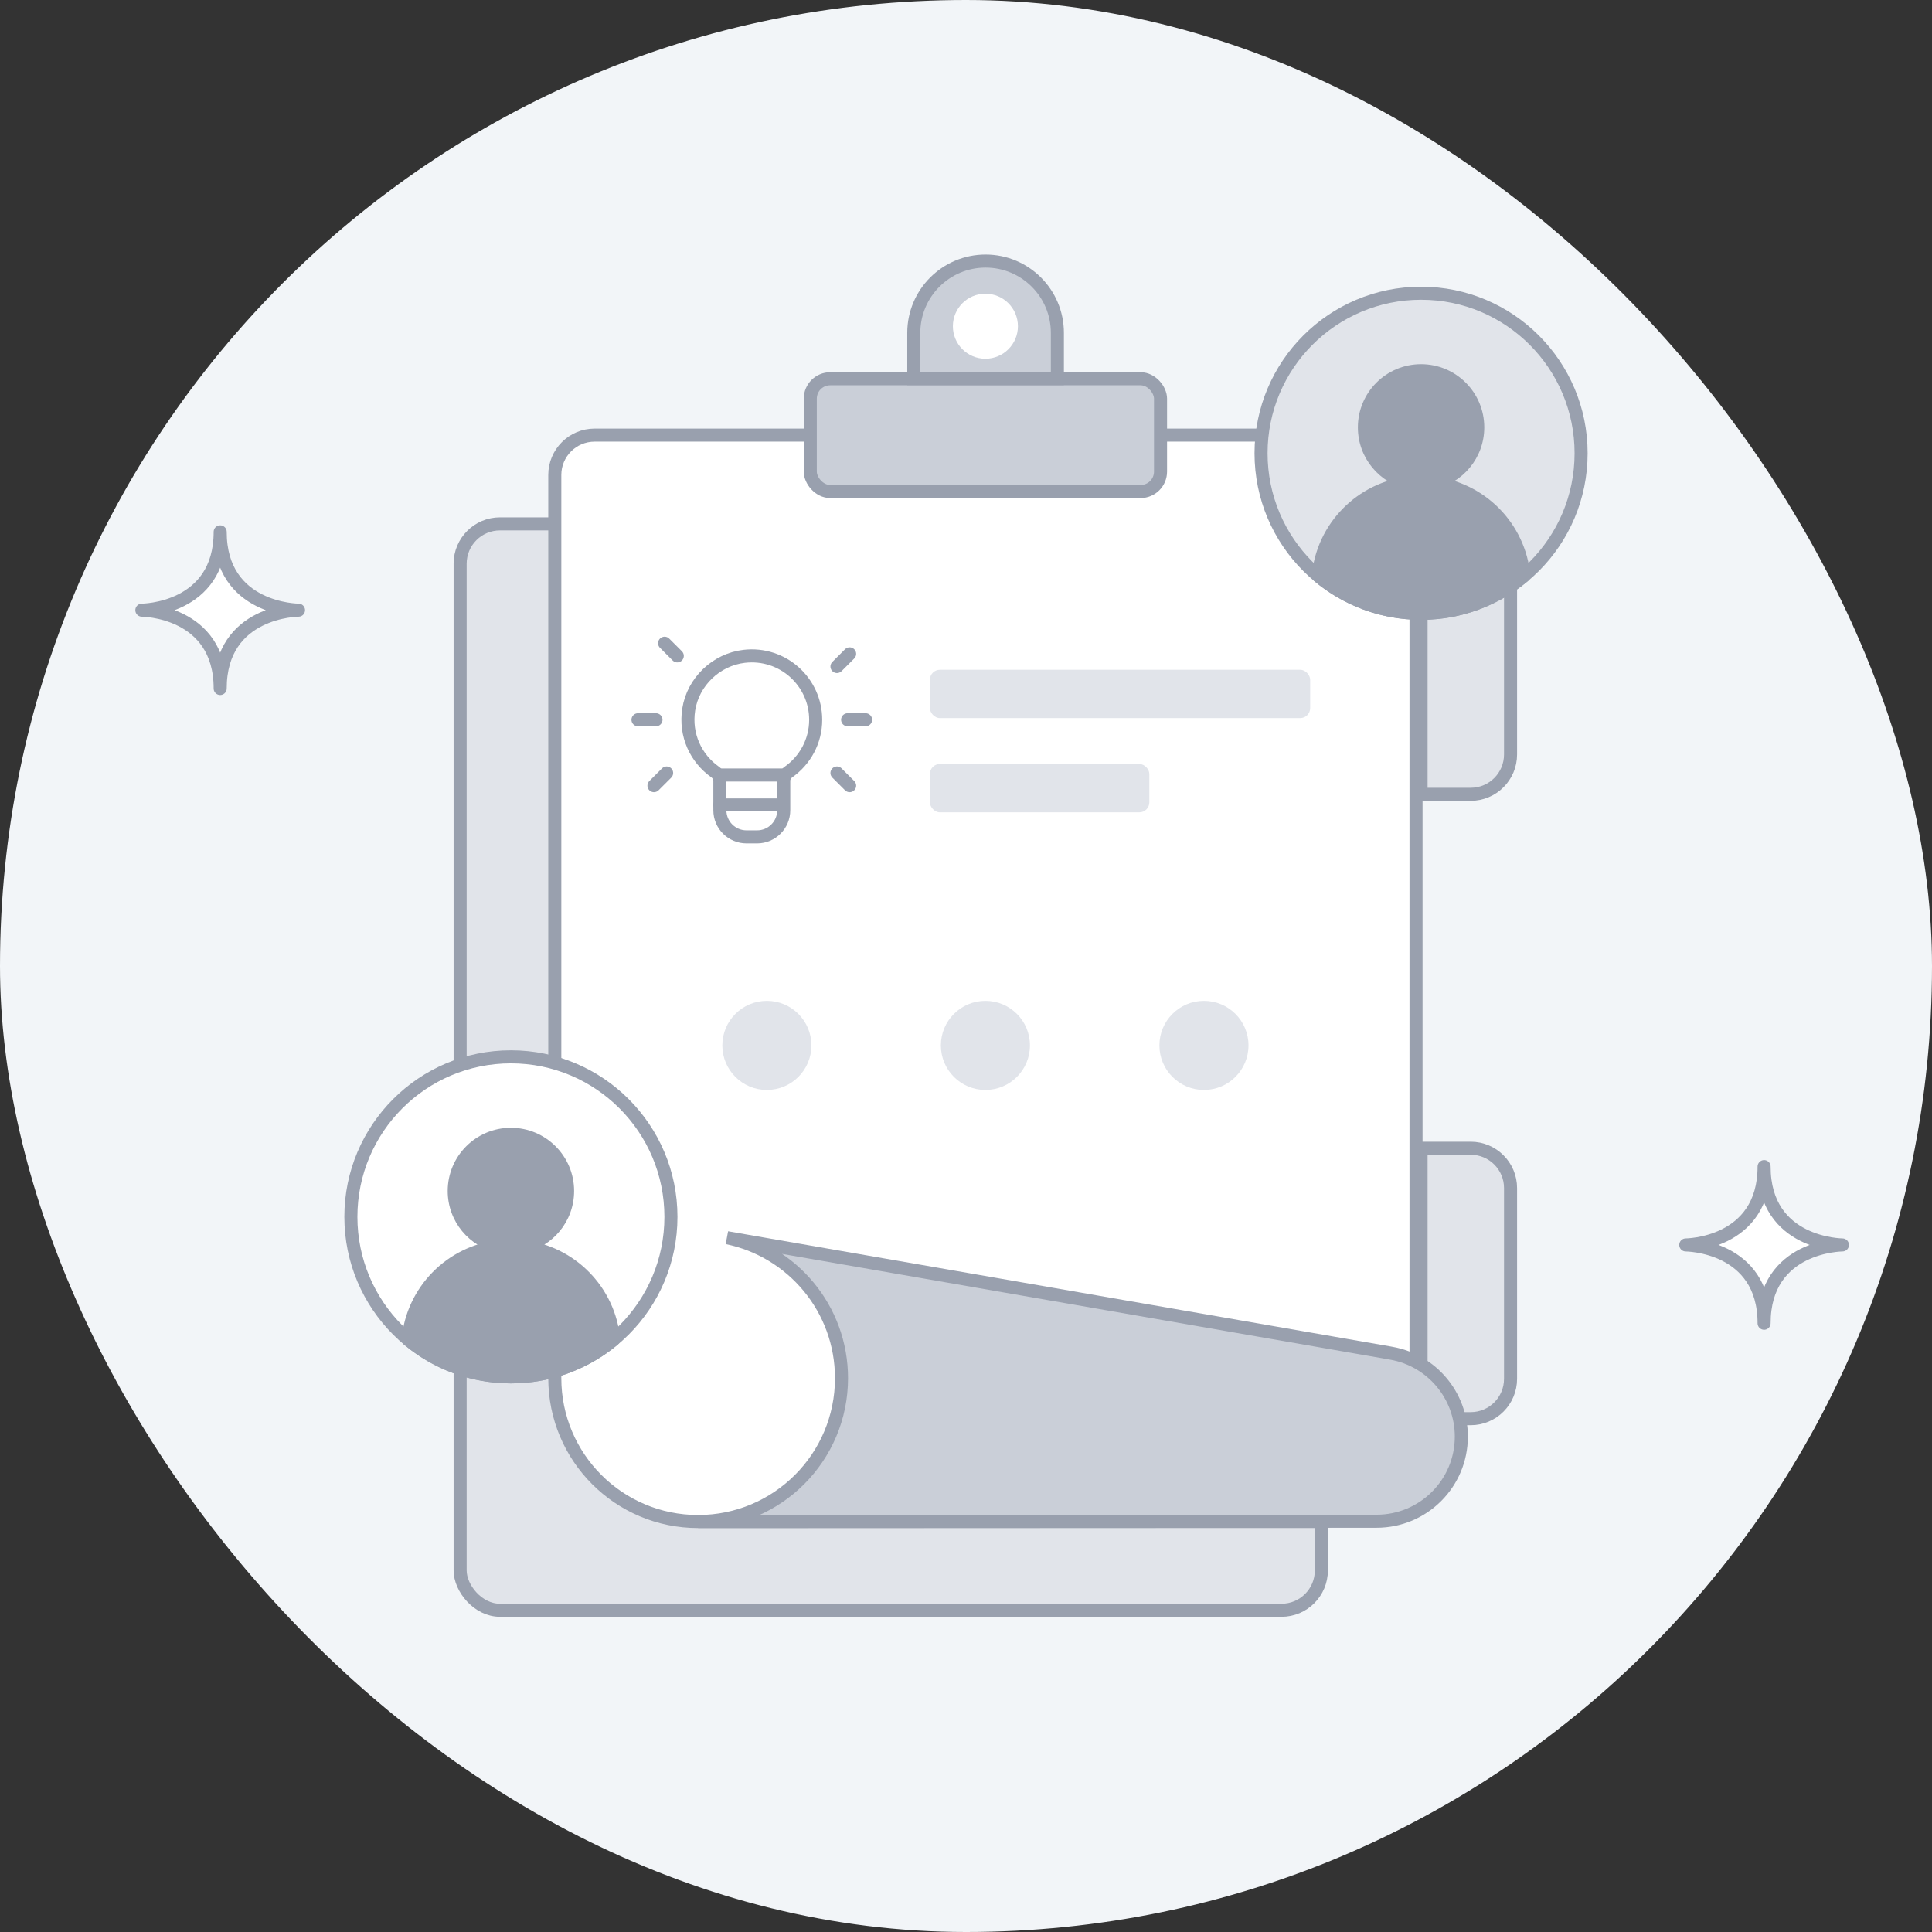 <svg width="148" height="148" viewBox="0 0 148 148" fill="none" xmlns="http://www.w3.org/2000/svg">
<rect x="0" y="0" width="148" height="148" fill="#333333" stroke="none"/>
<g id="Empty States [HR Management] [1.0]">
<rect width="148" height="148" rx="74" fill="#F2F5F8"/>
<rect id="vector" x="35.248" y="40.131" width="65.974" height="83.222" rx="3.052" fill="#E1E4EA" stroke="#99A0AE" stroke-miterlimit="10"/>
<path id="vector_2" d="M42.5 36.384V105.578C42.5 111.643 47.413 116.556 53.478 116.556H100.937C105.102 116.556 108.474 113.184 108.474 109.018V36.384C108.474 34.698 107.109 33.332 105.423 33.332H45.551C43.866 33.332 42.5 34.698 42.5 36.384Z" fill="white" stroke="#99A0AE" stroke-miterlimit="10"/>
<rect id="vector_3" x="62.071" y="29.015" width="26.831" height="8.638" rx="1.526" fill="#CACFD8" stroke="#99A0AE" stroke-miterlimit="10"/>
<path id="vector_4" d="M70 25.5C70 22.462 72.462 20 75.5 20C78.538 20 81 22.462 81 25.5V29H70V25.5Z" fill="#CACFD8" stroke="#99A0AE" stroke-miterlimit="10"/>
<circle id="vector_5" cx="75.486" cy="24.991" r="2.491" fill="white"/>
<path id="vector_6" d="M108.86 40.131H112.663C114.349 40.131 115.715 41.497 115.715 43.182V57.795C115.715 59.481 114.349 60.847 112.663 60.847H108.86V40.131Z" fill="#E1E4EA" stroke="#99A0AE" stroke-miterlimit="10"/>
<path id="vector_7" d="M108.86 87.96H112.663C114.349 87.96 115.715 89.327 115.715 91.012V105.625C115.715 107.31 114.349 108.677 112.663 108.677H108.86V87.96Z" fill="#E1E4EA" stroke="#99A0AE" stroke-miterlimit="10"/>
<path id="vector_8" d="M60.038 59.37H55.145" stroke="#99A0AE" stroke-linecap="round" stroke-linejoin="round"/>
<path id="vector_9" fill-rule="evenodd" clip-rule="evenodd" d="M54.77 59.13C53.322 58.106 52.453 56.319 52.759 54.352C53.09 52.226 54.863 50.529 57 50.279C59.967 49.931 62.485 52.24 62.485 55.137C62.485 56.788 61.664 58.246 60.411 59.132C60.186 59.291 60.038 59.537 60.038 59.812V62.069C60.038 63.195 59.125 64.108 57.999 64.108H57.184C56.057 64.108 55.145 63.195 55.145 62.069V59.816C55.145 59.538 54.996 59.29 54.77 59.13Z" stroke="#99A0AE" stroke-linecap="round" stroke-linejoin="round"/>
<path id="vector_10" d="M64.115 51.059L65.086 50.089" stroke="#99A0AE" stroke-linecap="round" stroke-linejoin="round"/>
<path id="vector_11" d="M51.067 59.215L50.097 60.185" stroke="#99A0AE" stroke-linecap="round" stroke-linejoin="round"/>
<path id="vector_12" d="M51.883 50.244L50.912 49.273" stroke="#99A0AE" stroke-linecap="round" stroke-linejoin="round"/>
<path id="vector_13" d="M64.115 59.215L65.086 60.185" stroke="#99A0AE" stroke-linecap="round" stroke-linejoin="round"/>
<path id="vector_14" d="M64.931 55.137H66.309" stroke="#99A0AE" stroke-linecap="round" stroke-linejoin="round"/>
<path id="vector_15" d="M48.873 55.137H50.251" stroke="#99A0AE" stroke-linecap="round" stroke-linejoin="round"/>
<path id="vector_16" d="M55.145 61.661H59.932" stroke="#99A0AE" stroke-linecap="round" stroke-linejoin="round"/>
<rect id="vector_17" x="71.236" y="51.308" width="29.129" height="3.701" rx="0.763" fill="#E1E4EA"/>
<rect id="vector_18" x="71.235" y="58.527" width="16.809" height="3.701" rx="0.763" fill="#E1E4EA"/>
<path id="vector_19" d="M53.477 116.556L105.453 116.533C109.039 116.533 111.945 113.634 111.945 110.048C111.945 106.867 109.641 104.212 106.613 103.671L106.407 103.632L55.69 94.813C60.702 95.836 64.463 100.26 64.463 105.578C64.463 111.643 59.55 116.556 53.477 116.556Z" fill="#CACFD8" stroke="#99A0AE" stroke-miterlimit="10"/>
<circle id="vector_20" cx="108.861" cy="34.722" r="12.259" fill="#E1E4EA" stroke="#99A0AE" stroke-miterlimit="10"/>
<g id="vector_21">
<path fill-rule="evenodd" clip-rule="evenodd" d="M100.987 44.12C101.331 40.385 104.272 37.402 107.988 36.994C106.009 36.59 104.519 34.839 104.519 32.74C104.519 30.342 106.463 28.398 108.861 28.398C111.258 28.398 113.202 30.342 113.202 32.74C113.202 34.839 111.713 36.59 109.733 36.994C113.449 37.402 116.39 40.385 116.734 44.12C114.604 45.906 111.858 46.982 108.861 46.982C105.863 46.982 103.117 45.906 100.987 44.12Z" fill="#99A0AE"/>
<path d="M107.988 36.994L108.043 37.491C108.288 37.464 108.477 37.263 108.488 37.017C108.499 36.771 108.33 36.554 108.088 36.504L107.988 36.994ZM100.987 44.12L100.489 44.074C100.474 44.237 100.54 44.397 100.666 44.503L100.987 44.12ZM109.733 36.994L109.633 36.504C109.392 36.554 109.222 36.771 109.233 37.017C109.245 37.263 109.434 37.464 109.678 37.491L109.733 36.994ZM116.734 44.12L117.055 44.503C117.181 44.397 117.247 44.237 117.232 44.074L116.734 44.12ZM107.934 36.497C103.982 36.931 100.855 40.102 100.489 44.074L101.485 44.166C101.807 40.668 104.563 37.873 108.043 37.491L107.934 36.497ZM104.019 32.74C104.019 35.082 105.68 37.034 107.888 37.484L108.088 36.504C106.337 36.147 105.019 34.597 105.019 32.74H104.019ZM108.861 27.898C106.187 27.898 104.019 30.066 104.019 32.74H105.019C105.019 30.619 106.739 28.898 108.861 28.898V27.898ZM113.702 32.74C113.702 30.066 111.535 27.898 108.861 27.898V28.898C110.982 28.898 112.702 30.619 112.702 32.74H113.702ZM109.833 37.484C112.041 37.034 113.702 35.082 113.702 32.74H112.702C112.702 34.597 111.385 36.147 109.633 36.504L109.833 37.484ZM117.232 44.074C116.866 40.102 113.739 36.931 109.787 36.497L109.678 37.491C113.159 37.873 115.914 40.668 116.236 44.165L117.232 44.074ZM116.413 43.736C114.37 45.45 111.736 46.482 108.861 46.482V47.482C111.98 47.482 114.839 46.362 117.055 44.503L116.413 43.736ZM108.861 46.482C105.985 46.482 103.352 45.45 101.309 43.737L100.666 44.503C102.883 46.362 105.741 47.482 108.861 47.482V46.482Z" fill="#99A0AE"/>
</g>
<circle id="vector_22" cx="39.138" cy="93.217" r="12.259" fill="white" stroke="#99A0AE" stroke-miterlimit="10"/>
<g id="vector_23">
<path fill-rule="evenodd" clip-rule="evenodd" d="M31.265 102.614C31.608 98.879 34.549 95.897 38.265 95.489C36.285 95.084 34.796 93.333 34.796 91.235C34.796 88.837 36.74 86.893 39.138 86.893C41.536 86.893 43.48 88.837 43.48 91.235C43.48 93.333 41.991 95.084 40.011 95.489C43.727 95.897 46.668 98.879 47.011 102.614C44.882 104.4 42.135 105.476 39.138 105.476C36.141 105.476 33.395 104.4 31.265 102.614Z" fill="#99A0AE"/>
<path d="M38.265 95.489L38.319 95.986C38.564 95.959 38.753 95.757 38.764 95.511C38.776 95.266 38.606 95.048 38.365 94.999L38.265 95.489ZM31.265 102.614L30.767 102.568C30.752 102.731 30.818 102.892 30.943 102.997L31.265 102.614ZM40.011 95.489L39.911 94.999C39.67 95.048 39.501 95.266 39.512 95.511C39.523 95.757 39.712 95.959 39.957 95.986L40.011 95.489ZM47.011 102.614L47.333 102.997C47.458 102.891 47.524 102.731 47.509 102.568L47.011 102.614ZM38.21 94.992C34.259 95.426 31.132 98.596 30.767 102.568L31.762 102.66C32.084 99.162 34.84 96.368 38.319 95.986L38.21 94.992ZM34.296 91.235C34.296 93.576 35.957 95.528 38.165 95.978L38.365 94.999C36.614 94.641 35.296 93.091 35.296 91.235H34.296ZM39.138 86.393C36.464 86.393 34.296 88.561 34.296 91.235H35.296C35.296 89.113 37.016 87.393 39.138 87.393V86.393ZM43.98 91.235C43.98 88.561 41.812 86.393 39.138 86.393V87.393C41.26 87.393 42.98 89.113 42.98 91.235H43.98ZM40.111 95.978C42.319 95.528 43.98 93.576 43.98 91.235H42.98C42.98 93.091 41.662 94.641 39.911 94.999L40.111 95.978ZM47.509 102.568C47.144 98.596 44.017 95.426 40.066 94.992L39.957 95.986C43.436 96.368 46.191 99.162 46.514 102.659L47.509 102.568ZM46.69 102.231C44.647 103.944 42.014 104.976 39.138 104.976V105.976C42.257 105.976 45.116 104.856 47.333 102.997L46.69 102.231ZM39.138 104.976C36.263 104.976 33.629 103.944 31.586 102.231L30.943 102.997C33.16 104.856 36.019 105.976 39.138 105.976V104.976Z" fill="#99A0AE"/>
</g>
<path id="vector_24" d="M22.867 46.741C22.867 46.741 16.867 46.761 16.867 52.741C16.867 46.761 10.867 46.741 10.867 46.741C10.867 46.741 16.867 46.72 16.867 40.741C16.867 46.72 22.867 46.741 22.867 46.741Z" fill="white" stroke="#99A0AE" stroke-linecap="round" stroke-linejoin="round"/>
<path id="vector_25" d="M141.138 95.368C141.138 95.368 135.138 95.388 135.138 101.367C135.138 95.388 129.138 95.368 129.138 95.368C129.138 95.368 135.138 95.347 135.138 89.367C135.138 95.347 141.138 95.368 141.138 95.368Z" fill="white" stroke="#99A0AE" stroke-linecap="round" stroke-linejoin="round"/>
<circle id="vector_26" cx="58.746" cy="80.082" r="3.412" fill="#E1E4EA"/>
<circle id="vector_27" cx="75.487" cy="80.082" r="3.412" fill="#E1E4EA"/>
<circle id="vector_28" cx="92.228" cy="80.082" r="3.412" fill="#E1E4EA"/>
</g>
</svg>
